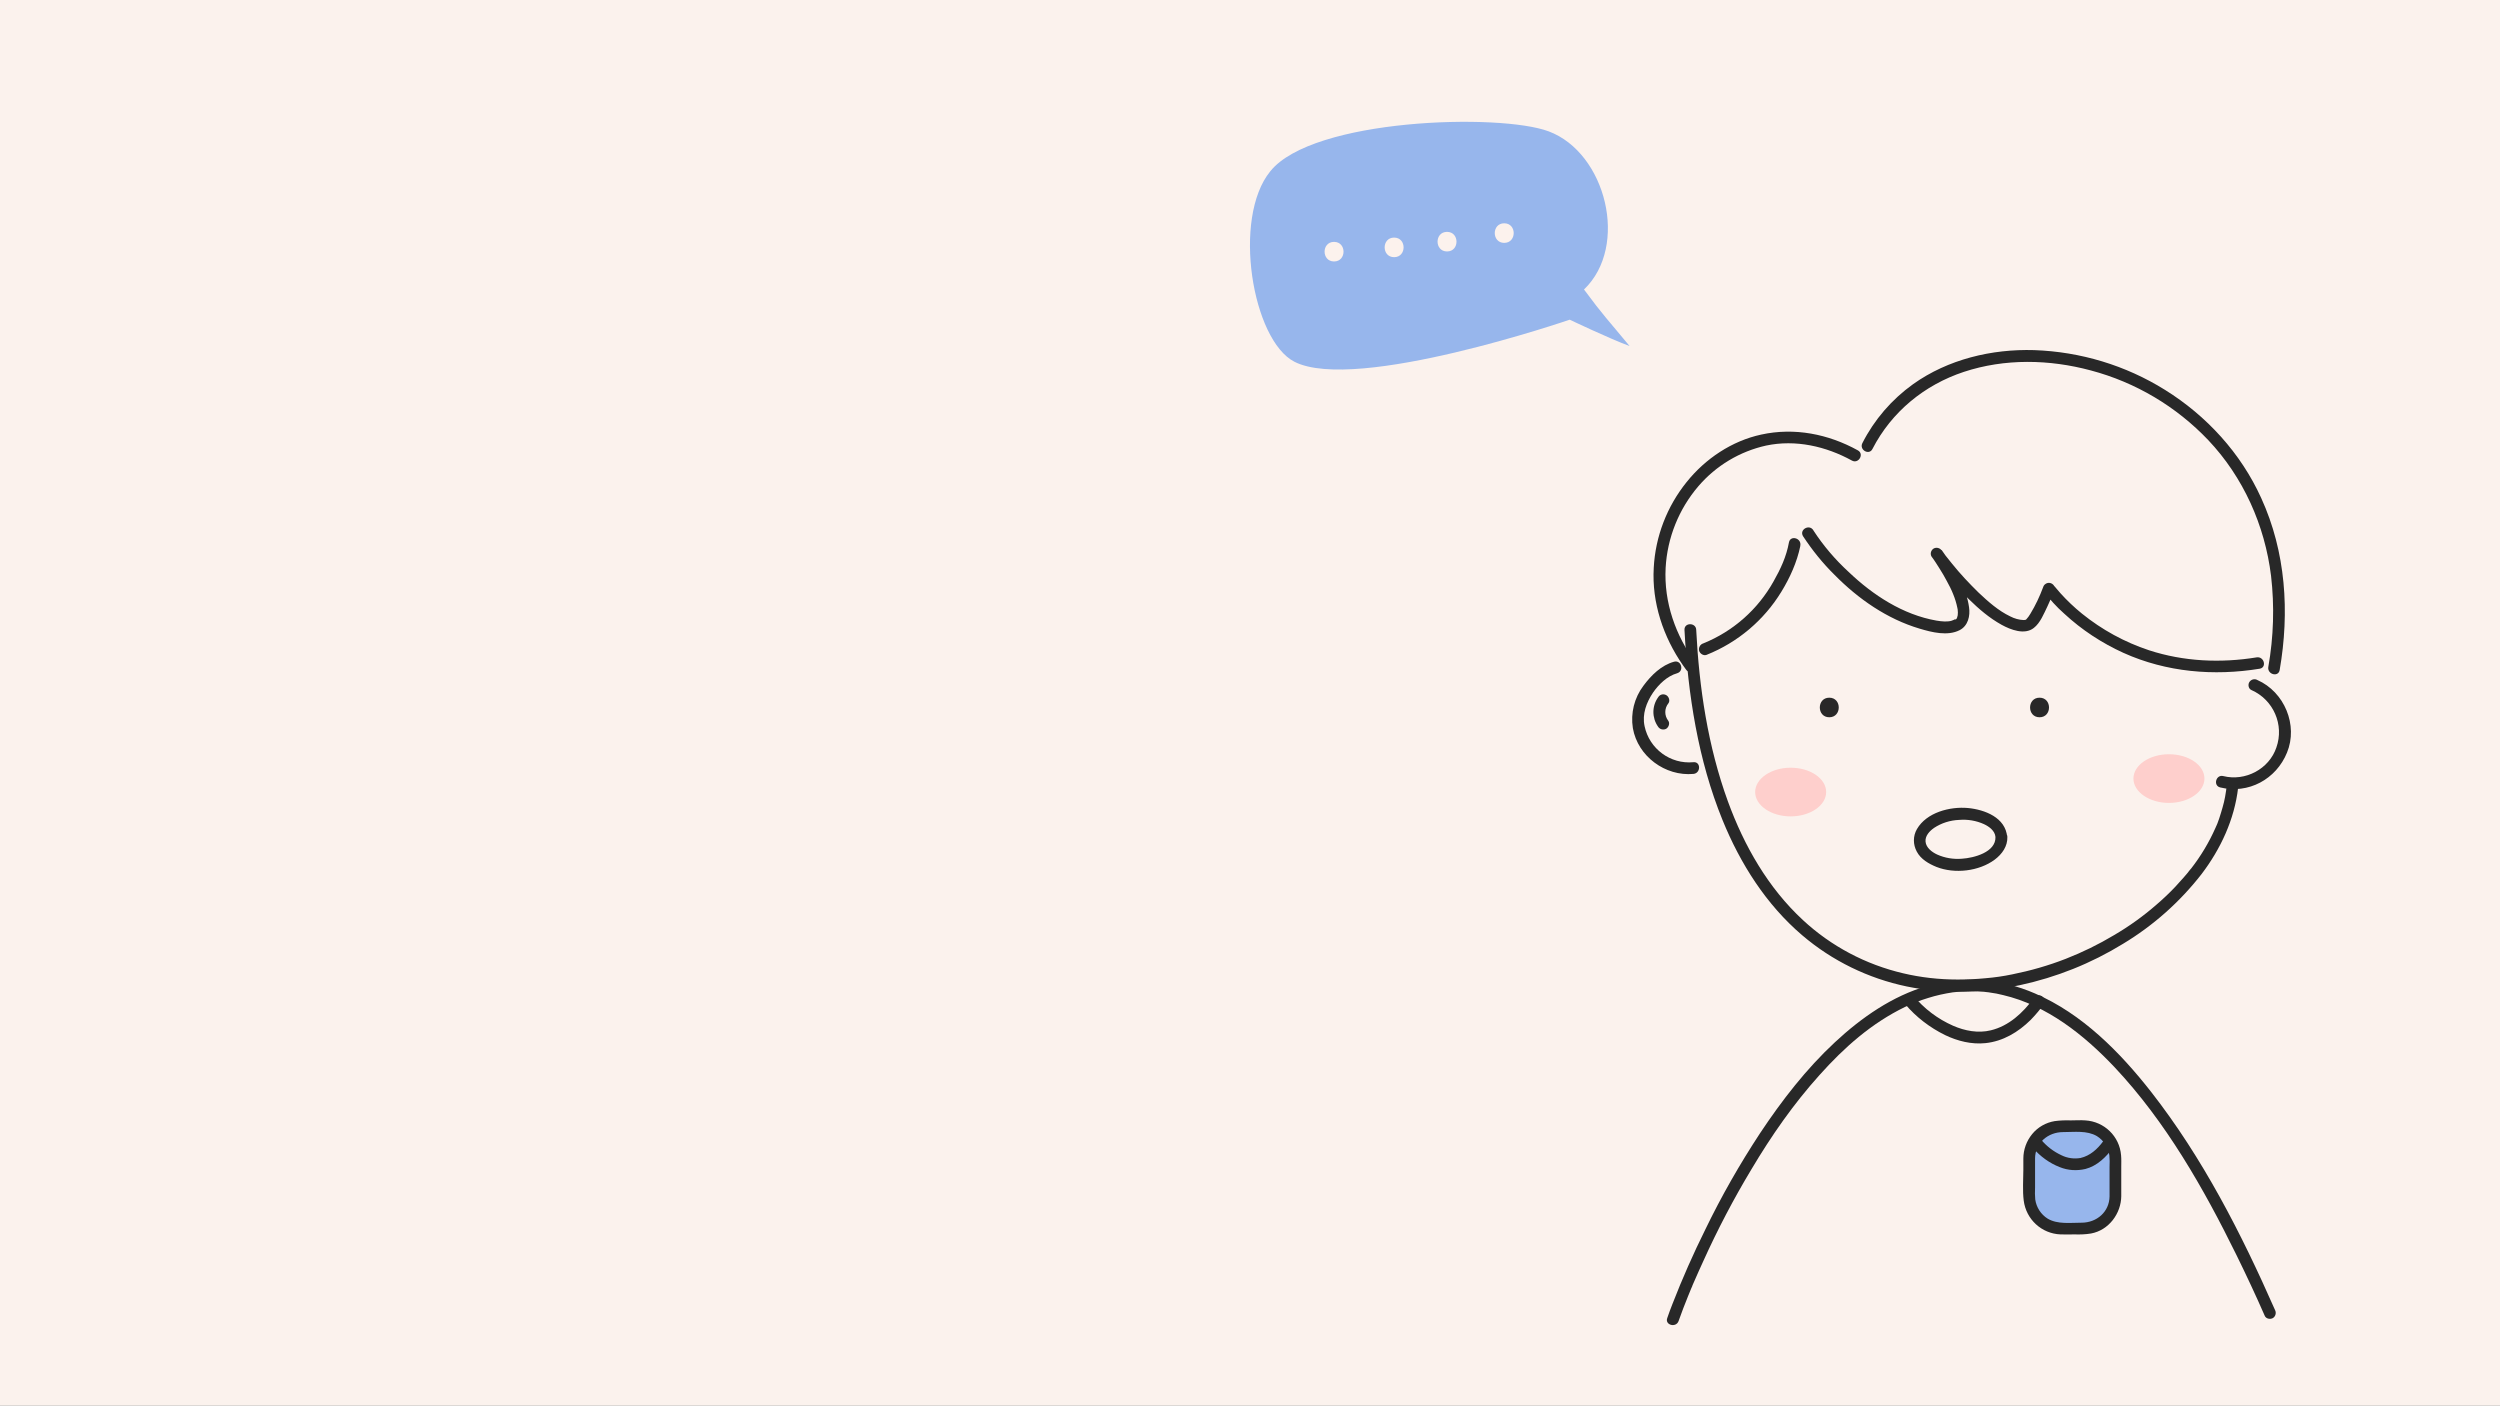 <?xml version="1.0" encoding="utf-8"?>
<!-- Generator: Adobe Illustrator 22.1.0, SVG Export Plug-In . SVG Version: 6.00 Build 0)  -->
<svg version="1.1" id="Layer_1" xmlns="http://www.w3.org/2000/svg" xmlns:xlink="http://www.w3.org/1999/xlink" x="0px" y="0px"
	 viewBox="0 0 1366 768" enable-background="new 0 0 1366 768" xml:space="preserve">
<rect x="0" y="0" width="1366" height="768" fill="#808080" stroke="none"/>
<g>
	<defs>
		<rect id="SVGID_1_" width="1366" height="768"/>
	</defs>
	<clipPath id="SVGID_2_">
		<use xlink:href="#SVGID_1_"  overflow="visible"/>
	</clipPath>
	<g id="Ayo_belajar" clip-path="url(#SVGID_2_)">
		<rect fill="#FBF2ED" width="1366" height="768"/>
		<g id="Layer_1_1_" transform="translate(341.294 -171.785)">
			<g id="Group_50" transform="translate(341.706 238.359)">
				<path id="Path_22" fill="#97B6EC" d="M182.5,91.6c10.4,14.1,13.1,16.6,24.9,30.9c-10.7-3.9-32.7-14.4-32.7-14.4
					s-116.8,40.1-150.4,23C1.3,119.4-9.9,52.7,11.1,27C34.3-1.9,136.5-4.8,163.2,5.2C194.5,16.9,207.3,67.9,182.5,91.6"/>
			</g>
			<g id="Group_52" transform="translate(382.436 303.949)">
				<g id="Group_51" transform="translate(0 0)">
					<path id="Path_23" fill="#FCF2ED" d="M5.2,10.7c6.9,0,6.9-10.7,0-10.7S-1.7,10.7,5.2,10.7z"/>
				</g>
			</g>
			<g id="Group_54" transform="translate(415.253 301.605)">
				<g id="Group_53" transform="translate(0)">
					<path id="Path_24" fill="#FCF2ED" d="M5.2,10.7c6.9,0,6.9-10.7,0-10.7S-1.7,10.7,5.2,10.7z"/>
				</g>
			</g>
			<g id="Group_56" transform="translate(444.163 298.479)">
				<g id="Group_55" transform="translate(0 0)">
					<path id="Path_25" fill="#FCF2ED" d="M5.2,10.7c6.9,0,6.9-10.7,0-10.7S-1.7,10.7,5.2,10.7z"/>
				</g>
			</g>
			<g id="Group_58" transform="translate(475.418 293.791)">
				<g id="Group_57" transform="translate(0 0)">
					<path id="Path_26" fill="#FCF2ED" d="M5.2,10.7c6.9,0,6.9-10.7,0-10.7S-1.7,10.7,5.2,10.7z"/>
				</g>
			</g>
			<g id="Group_60" transform="translate(579.106 512.898)">
				<g id="Group_59" transform="translate(0 0)">
					<path id="Path_27" fill="#282828" d="M0,3.1c1.9,35.3,7.4,71,20.8,103.9c9.7,23.8,23.8,46.1,43.5,62.9
						c16.4,14,36.1,23.6,57.2,28c20.4,4.2,41.5,3.5,61.7-0.7c20-4.3,39-11.9,56.4-22.6c16.6-10,31.1-22.9,43-38.2
						c10.4-13.7,17.9-29.8,19.9-47c0-0.2,0-0.3,0.1-0.5c0.2-1.8-1.6-3.2-3.2-3.2c-1.8,0-3.2,1.5-3.2,3.2c-0.1,0.5-0.1,1-0.2,1.4
						c0,0.2-0.1,1,0,0.1c0,0.2-0.1,0.5-0.1,0.7c-0.2,1-0.3,2.1-0.5,3.1c-0.4,2-0.8,4-1.4,5.9c-0.5,2-1.2,3.9-1.8,5.9
						c-0.3,0.9-0.7,1.9-1,2.8c-0.2,0.5-0.4,0.9-0.6,1.4c-0.1,0.1-0.4,0.9-0.1,0.2c-0.1,0.3-0.3,0.6-0.4,0.9
						c-3.5,7.9-8,15.4-13.3,22.2c-0.5,0.7,0.4-0.5-0.2,0.2c-0.2,0.2-0.3,0.4-0.5,0.6c-0.3,0.4-0.7,0.8-1,1.3
						c-0.7,0.9-1.5,1.8-2.3,2.7c-1.5,1.7-3,3.4-4.6,5.1c-3.2,3.4-6.6,6.6-10.2,9.7c-7.2,6.3-15,11.9-23.2,16.7
						c-8.5,5.1-17.3,9.4-26.5,13c-9.5,3.7-19.3,6.5-29.3,8.5c-4.8,1-9.7,1.7-14.6,2.1c-5.1,0.5-10.1,0.7-15.2,0.7
						c-10,0-20-1.1-29.7-3.4c-20.5-4.8-39.4-14.8-54.8-29.1c-19-17.6-32.1-40.5-41-64.9c-10.9-30-15.7-62-17.3-93.8
						C6.2-1-0.2-1.1,0,3.1L0,3.1z"/>
				</g>
			</g>
			<g id="Group_62" transform="translate(550.5 533.25)">
				<g id="Group_61" transform="translate(0 0)">
					<path id="Path_28" fill="#282828" d="M22.9,0.1C16,2,10.4,7.5,6.2,13.2c-5,6.6-7.1,15-5.8,23.2c2.7,15.4,17.7,26.4,33.1,25
						c4.1-0.4,4.1-6.8,0-6.4C20.9,56.2,9.4,47.7,6.8,35.3c-1.4-6.6,1-12.9,4.6-18.3c3.1-4.5,7.8-9.1,13.2-10.6
						C28.6,5.2,26.9-1,22.9,0.1L22.9,0.1z"/>
				</g>
			</g>
			<g id="Group_64" transform="translate(869.513 542.936)">
				<g id="Group_63">
					<path id="Path_29" fill="#282828" d="M19.4,5.9C31.4,11.2,37.4,24.9,33,37.3C29,49.1,16,55.9,4,52.9c-4-1-5.7,5.2-1.7,6.2
						c15.4,3.8,30.6-4.5,36.5-19C45,25.1,37.4,6.9,22.6,0.4c-1.5-0.9-3.5-0.3-4.4,1.2C17.4,2.9,17.7,5.2,19.4,5.9L19.4,5.9z"/>
				</g>
			</g>
			<g id="Group_66" transform="translate(675.919 363.088)">
				<g id="Group_65" transform="translate(0 0)">
					<path id="Path_30" fill="#282828" d="M5.9,54C16.4,33.6,34.4,19,55.8,11.9c22.4-7.4,46.7-6.9,69.4-0.8
						c24.5,6.5,46.7,19.7,64.2,38.1c19.1,20.2,30.9,46.5,34.3,74.2c1.9,16.5,1.4,33.3-1.5,49.7c-0.7,4.1,5.5,5.8,6.2,1.7
						c5.5-31.7,3.4-64.5-10.1-94c-11.1-24.5-29.9-45-52.6-59.1C144.2,8.3,119.6,0.9,94.3,0c-23.2-0.7-47.1,5-66.2,18.6
						C16.4,27,6.9,38,0.4,50.8C-1.5,54.5,4.1,57.7,5.9,54L5.9,54z"/>
				</g>
			</g>
			<g id="Group_68" transform="translate(562.21 407.643)">
				<g id="Group_67" transform="translate(0)">
					<path id="Path_31" fill="#282828" d="M111.6,10.2C95.5,1.3,77-2.4,58.8,1.6C42.7,5.1,28.3,14.8,18.1,27.5
						C7.3,40.9,1,57.3,0.1,74.4c-1.1,19,5.2,37.8,16,53.3c0.5,0.7,1,1.4,1.5,2.1c0.9,1.5,2.9,2,4.4,1.2c1.4-0.8,2.2-3,1.2-4.4
						C12,111.4,5.6,93.3,6.6,74.4C7.5,58,13.8,42.3,24.5,29.8c9.6-11.2,22.6-19,37-22.2c16.1-3.4,32.7,0.4,46.9,8.2
						C112,17.8,115.3,12.2,111.6,10.2L111.6,10.2z"/>
				</g>
			</g>
			<g id="Group_70" transform="translate(562.06 551.117)">
				<g id="Group_69" transform="translate(0)">
					<path id="Path_32" fill="#282828" d="M2.7,1.6c-3.5,4.8-3.5,11.3-0.1,16.1c0.9,1.5,2.9,2,4.4,1.2c1.4-0.8,2.2-3,1.2-4.4
						c-2.2-2.8-2.2-6.8,0.1-9.6c1-1.4,0.2-3.6-1.2-4.4C5.5-0.4,3.6,0.1,2.7,1.6L2.7,1.6z"/>
				</g>
			</g>
			<g id="Group_72" transform="translate(643.393 459.98)">
				<g id="Group_71" transform="translate(0)">
					<path id="Path_33" fill="#282828" d="M0.5,4.8c5,7.6,10.7,14.7,17.2,21.1c13,13.2,28.7,24.1,46.5,29.4c6.7,2,15.3,4.2,21.9,0.8
						c4.6-2.4,5.8-7.8,5.1-12.5c-1.4-10.3-7.4-20.1-13.1-28.6c-0.6-0.9-1.2-1.8-1.9-2.7l-5.6,3.3c6.2,8.4,13,16.3,20.5,23.6
						c5.4,5.3,11.2,10.3,17.9,14c4.9,2.7,12.6,5.7,17.6,1.7c3.5-2.7,5.5-7.8,7.4-11.7c1.4-3,2.7-6,3.9-9.1l-5.9,0.8
						c3.3,4.4,7,8.5,11.2,12.2c9.6,8.9,20.6,16.1,32.5,21.5c23.4,10.5,49.2,12.7,74.3,8.6c4.1-0.7,2.4-6.9-1.7-6.2
						c-19.6,3.2-39.8,2.3-58.8-3.9c-13.3-4.4-25.7-11.2-36.6-20c-4.2-3.4-8.2-7.2-11.8-11.2c-1-1.1-2-2.3-3-3.5
						c-0.1-0.2-0.3-0.4-0.4-0.5c-0.2-0.3,0.6,0.8,0.1,0.2c-0.1-0.1-0.2-0.2-0.2-0.3c-1-1.5-3-2-4.5-1c-0.7,0.4-1.2,1.1-1.4,1.8
						c-1.9,5.1-4.2,10-7,14.6c-0.6,1.1-1.4,2.1-2.2,3c-0.4,0.4-0.5,0.3-0.1,0.2c-0.1,0-0.9,0.1-0.2,0.1c-0.4,0-0.8,0.1-1.2,0.1
						c-2.5-0.1-5-0.8-7.3-2c-6.5-3.1-12.1-8.1-17.3-13c-5.1-5-10-10.2-14.5-15.8c-1.5-1.8-3-3.7-4.4-5.5c0.6,0.8-0.1-0.2-0.3-0.4
						c-0.2-0.2-0.3-0.4-0.5-0.6c-0.1-0.2-0.3-0.4-0.4-0.6c-0.9-1.5-2.9-2-4.4-1.2c-1.5,0.9-2.1,2.9-1.2,4.4c1.6,2.1,3,4.4,4.4,6.6
						c1.4,2.2,2.7,4.4,3.9,6.7c0.6,1.2,1.3,2.4,1.9,3.6c0.6,1.3,1.3,2.7,1.6,3.6c1,2.4,1.8,5,2.3,7.5c0,0.1,0.2,1.1,0.1,0.3
						c0,0.3,0.1,0.5,0.1,0.8c0,0.5,0.1,1.1,0.1,1.6c0,0.3-0.2,1.8,0,0.9c-0.1,0.5-0.2,1.1-0.4,1.6c-0.3,0.7,0.3-0.6,0,0.1
						c-0.1,0.2-0.2,0.4-0.3,0.6c-0.4,0.7,0.3-0.2-0.5,0.5C83.6,50,83,50.5,83.7,50c-0.2,0.1-0.4,0.3-0.6,0.4
						c-0.2,0.1-0.4,0.2-0.7,0.3c0.7-0.4-0.3,0.1-0.5,0.2c-2.4,0.8-5.5,0.5-8.5,0C55.1,47.7,38.7,37,25.4,24.3
						C18.1,17.6,11.6,10,6.2,1.7L6.1,1.5C3.9-2-1.7,1.2,0.5,4.8L0.5,4.8z"/>
				</g>
			</g>
			<g id="Group_74" transform="translate(586.993 465.83)">
				<g id="Group_73">
					<path id="Path_34" fill="#282828" d="M49.2,2.3c-1.4,7.8-4.6,14.6-8.4,21.3C32.2,39,18.7,50.9,2.4,57.5c-1.7,0.5-2.7,2.3-2.3,4
						c0.4,1.5,2.3,2.9,4,2.3c17.1-6.8,31.5-19,41-34.6c4.6-7.5,8.5-16.1,10.3-24.9c0-0.1,0-0.1,0-0.2C56.2,0,50-1.8,49.2,2.3
						L49.2,2.3z"/>
				</g>
			</g>
			<g id="Group_76" transform="translate(653.026 553.001)">
				<g id="Group_75">
					<path id="Path_35" fill="#282828" d="M5.2,10.7c6.9,0,6.9-10.7,0-10.7S-1.7,10.7,5.2,10.7z"/>
				</g>
			</g>
			<g id="Group_78" transform="translate(767.914 553.001)">
				<g id="Group_77">
					<path id="Path_36" fill="#282828" d="M5.2,10.7c6.9,0,6.9-10.7,0-10.7S-1.7,10.7,5.2,10.7z"/>
				</g>
			</g>
			<g id="Group_79" transform="translate(617.719 591.262)">
				<path id="Path_37" fill="#FECFCC" d="M38.8,13.3c0,7.3-8.7,13.3-19.4,13.3S0,20.6,0,13.3S8.7,0,19.4,0S38.8,5.9,38.8,13.3z"/>
			</g>
			<g id="Group_80" transform="translate(824.414 583.9)">
				<path id="Path_38" fill="#FECFCC" d="M38.8,13.3c0,7.3-8.7,13.3-19.4,13.3S0,20.6,0,13.3S8.7,0,19.4,0S38.8,5.9,38.8,13.3z"/>
			</g>
			<g id="Group_82" transform="translate(698.883 714.849)">
				<g id="Group_81" transform="translate(0)">
					<path id="Path_39" fill="#282828" d="M0.8,5.6c6,7.1,13.5,12.8,21.8,16.9c6.9,3.3,14.5,5.2,22.1,4.4c9.6-1,17.9-6,24.7-12.7
						c2.6-2.7,5-5.5,7.2-8.6c1-1.4,0.2-3.6-1.2-4.4c-1.5-0.9-3.5-0.3-4.4,1.2c-5.9,8-13.5,15.1-23.4,17.5
						c-6.9,1.7-14.2,0.3-20.6-2.5C18.6,13.7,11.2,8.1,5.4,1.1l0,0C2.7-2.1-1.8,2.5,0.8,5.6L0.8,5.6z"/>
				</g>
			</g>
			<g id="Group_84" transform="translate(569.488 706.99)">
				<g id="Group_83">
					<path id="Path_40" fill="#282828" d="M6.4,186.6c1.6-4.5,3.3-9,5.1-13.4c0.6-1.5,1.2-2.9,1.8-4.4c0.2-0.4,0.3-0.7,0.5-1.1
						l0.2-0.6c0.3-0.7-0.3,0.7,0,0c0.4-0.8,0.7-1.7,1.1-2.5c1.5-3.5,3.1-7,4.7-10.5c7.8-17.3,16.6-34.1,26.4-50.4
						c11-18.5,23-35.7,37.2-51.5C97,37,111.8,23.9,130.1,15c1-0.5,2.1-1,3.1-1.4c1.5-0.7,1.4-0.6,2.9-1.2c2.2-0.9,4.4-1.6,6.6-2.3
						c4.4-1.4,9-2.4,13.6-3.1c-0.7,0.1,0.8-0.1,1.1-0.1c0.6-0.1,1.1-0.1,1.7-0.2c1.2-0.1,2.4-0.2,3.6-0.2c2.4-0.1,4.7-0.1,7.1,0
						c1.1,0.1,2.3,0.1,3.4,0.2c0.6,0.1,1.2,0.1,1.7,0.2c0.3,0,0.6,0.1,0.9,0.1l0.6,0.1c-0.4-0.1-0.4-0.1,0,0
						c2.5,0.3,4.9,0.8,7.3,1.4c23.9,5.6,44.2,21.7,61,39.5c27.9,29.7,48.6,66.1,66.5,102.5c5.4,11,10.6,22.1,15.5,33.3
						c0.7,1.6,3,2,4.4,1.2c1.5-0.9,2-2.9,1.2-4.4c-18.4-41.8-39.5-83.1-67.7-119.2c-17-21.7-37.7-42.7-63.5-53.8
						c-18.7-8.1-39.2-9.8-58.8-4.1C123.2,9,106.3,20.8,91.8,34.3C76.1,48.9,62.8,66.1,50.9,84c-11.1,16.9-21.1,34.4-29.9,52.6
						c-6.6,13.3-12.6,26.9-18,40.8c-1,2.5-1.9,5-2.8,7.6C-1.2,188.8,5,190.5,6.4,186.6L6.4,186.6z"/>
				</g>
			</g>
			<g id="Group_86" transform="translate(764.063 783.864)">
				<path id="Path_41" fill="#97B6EC" d="M50.5,41.6c0,9.8-7.9,17.7-17.7,17.7c0,0,0,0,0,0H21.1c-9.8,0-17.7-7.9-17.7-17.7V21
					c0-9.8,7.9-17.7,17.7-17.7c0,0,0,0,0,0h11.8c9.8,0,17.7,7.9,17.7,17.7c0,0,0,0,0,0L50.5,41.6z"/>
				<g id="Group_85">
					<path id="Path_42" fill="#282828" d="M47.3,41.6C47.2,50.1,40.3,56,32,56c-6.1,0-13.1,1-18.5-2.2c-3.7-2.3-6.2-6.2-6.8-10.5
						c-0.2-2.1-0.2-4.2-0.1-6.4V21c0-8.6,7.1-14.5,15.3-14.5c6.1,0,13.1-1,18.5,2.2c3.7,2.3,6.2,6.2,6.8,10.5
						c0.2,2.1,0.2,4.2,0.1,6.4L47.3,41.6c0,4.2,6.4,4.2,6.4,0v-16c0-2.1,0.1-4.3-0.1-6.4C52.8,8.8,44.4,0.7,34,0.1
						c-2.6-0.2-5.3,0-7.9,0c-2.9-0.1-5.9,0-8.8,0.4C12.5,1.3,8.1,3.8,5,7.6C1.9,11.4,0.2,16.1,0.2,21v6.1c0,5.5-0.5,11.3,0.2,16.8
						c1.3,10.3,9.8,18.1,20.1,18.5c2.6,0.1,5.2,0,7.7,0c3,0.1,6,0,9-0.5c9.7-1.8,16.4-10.9,16.5-20.4C53.8,37.4,47.4,37.4,47.3,41.6
						z"/>
				</g>
			</g>
			<g id="Group_88" transform="translate(768.683 793.414)">
				<g id="Group_87">
					<path id="Path_43" fill="#282828" d="M0.8,5.6c4,4.6,9,8.3,14.7,10.5c4.4,1.8,9.3,2.1,14,1c6.5-1.7,11.4-6.6,15.2-11.8
						c1-1.4,0.2-3.6-1.2-4.4c-1.5-0.9-3.5-0.3-4.4,1.2c-3.1,4.2-7.1,7.8-12.3,9c-3.5,0.6-7.2,0.1-10.4-1.5c-4.3-2-8.1-4.9-11.1-8.5
						C2.7-2.1-1.8,2.5,0.8,5.6L0.8,5.6z"/>
				</g>
			</g>
			<g id="Group_97" transform="translate(710.269 629.415)">
				<g id="Group_90" transform="translate(0.083)">
					<g id="Group_89">
						<path id="Path_44" fill="#FCF2ED" d="M35.2,9.1c-6.4-4-13.4-6.8-20.8-8.2C9.5-0.1,3.3-1.3,0.2,3.7C-0.6,4.9,1.3,5.9,2,4.8
							c2.8-4.5,9.6-2.3,13.8-1.4c6.5,1.4,12.7,4,18.4,7.6C35.3,11.7,36.4,9.8,35.2,9.1L35.2,9.1z"/>
					</g>
				</g>
				<g id="Group_92" transform="translate(0 3.291)">
					<g id="Group_91">
						<path id="Path_45" fill="#FCF2ED" d="M0.1,1.3C2.3,7.5,8.6,9,14.4,10c6.5,1.2,15.4,2.3,21-2.1c1.1-0.9-0.4-2.4-1.5-1.5
							c-2.6,2.1-6.1,2.3-9.3,2.4C21.3,8.8,18.1,8.6,15,8C10.1,7.1,4,6,2.1,0.7C1.7-0.6-0.4,0,0.1,1.3L0.1,1.3z"/>
					</g>
				</g>
				<g id="Group_94" transform="translate(1.854 1.428)">
					<g id="Group_93">
						<path id="Path_46" fill="#FCF2ED" d="M18.6,6.6c1.9,0.4,3.8,0.8,5.7,1.5c1,0.3,1.8,1,2.8,1.4c0.9,0.3,1.9,0.4,2.9,0.4
							c0.1-0.7,0.2-1.4,0.3-2.1c-5.2,0.5-10.2,1.1-15.4,0.6C10.2,7.9,4.2,7.1,2,2.4L1.3,4C4,3.3,7.1,4.4,9.4,2.5
							c0.4-0.4,0.4-1.1,0-1.5C9.3,0.8,9.1,0.7,8.9,0.7C7.3,0.3,3.6-0.9,2.5,1.2C1.2,3.7,4,5.9,5.9,7.1C6.4,7.4,7,7.2,7.3,6.7
							c0-0.1,0.1-0.2,0.1-0.2C7.6,5.9,7.8,5.3,8,4.8c0.4-1.1,1.4-1,2.4-0.9c2,0.3,3.9,0.7,5.8,1.4c3.8,1.2,7.9,1,11.4,3.1l0.5-2
							C26.9,6.5,9.5,7.7,10,4.5c0.1-0.6-0.3-1.4-1-1.4C8.4,3.2,7.4,3.5,7.2,2.6C7,2,6.4,1.7,5.8,1.9C5.6,1.9,5.3,2.1,5.2,2.3
							C4,4.3,5.1,5.9,7.3,6.2c1.2,0.1,2.4,0.1,3.6,0c2.6-0.1,5.3,0.1,7.8,0.7V4.8c-3.5,0.9-7.2,0.4-10.8,0.3l1,1.4
							C9,5.6,9.1,4.8,9.4,3.9c0.5-2,2.3-1.6,3.8-1.2c2.6,0.5,5.1,1.5,7.3,3c1.1,0.8,2.2-1.1,1.1-1.9c-1.4-1-2.9-1.7-4.5-2.2
							c-1.7-0.7-3.6-1.2-5.5-1.4C8,0.1,7.3,2.9,6.8,5.9C6.7,6.5,7.1,7.1,7.6,7.2c0.1,0,0.1,0,0.2,0c3.8,0.1,7.6,0.5,11.4-0.4
							c0.6-0.2,0.9-0.8,0.7-1.3c-0.1-0.3-0.4-0.6-0.7-0.7C16.5,4.2,13.7,4,10.8,4c-0.7,0-4.5,0.4-3.8-0.6l-2-0.3
							c0.5,2,2.1,2.4,3.9,2.2L7.9,4c-0.5,3.6,3.1,4.3,5.9,4.5c4.8,0.5,9.6,0.5,14.3,0c0.6,0,1.1-0.5,1-1.1c0-0.4-0.2-0.7-0.5-0.9
							c-2.2-1.2-4.6-2-7-2.3c-2.8-0.4-5.4-1.3-8.2-2c-1.4-0.3-4.4-1.3-5.7-0.5C6.3,2.6,5.9,4.3,5.4,5.9L7,5.3C6.6,5,3.4,2.6,4.7,2.2
							c1.1-0.3,2.6,0.3,3.7,0.5C8.2,2.2,8.1,1.6,7.9,1C6.2,2.3,2.8,1.4,0.8,1.9C0.2,2.1-0.1,2.7,0,3.2c0,0.1,0.1,0.2,0.1,0.2
							c2.2,4.6,7.1,5.8,11.8,6.7c6.2,1.1,12.2,0.5,18.4-0.1c1.1-0.1,1.6-1.9,0.3-2.1c-1-0.1-2-0.2-3-0.5c-0.7-0.3-1.3-0.8-2-1.1
							c-2.1-0.8-4.2-1.3-6.4-1.7C17.9,4.3,17.3,6.4,18.6,6.6L18.6,6.6z"/>
					</g>
				</g>
				<g id="Group_96" transform="translate(3.165 2.529)">
					<g id="Group_95">
						<path id="Path_47" fill="#FCF2ED" d="M1.4,0C0.8,0.1-0.1,0.2,0,0.9c0,0.1,0.1,0.2,0.2,0.3c0.6,0.2,1.1-0.4,1.5-0.7
							C1.9,0.2,1.6-0.1,1.4,0C0.9,0.2,0.6,0.5,0.2,0.7C0.1,0.8,0.1,1,0.2,1.1c0,0,0.1,0.1,0.1,0.1c2.4,0.9,5.3,0.4,7.8,0.7
							c0-0.2,0-0.4-0.1-0.5C7.3,1.5,6.6,1.5,5.8,1.6c-0.1,0-0.2,0.1-0.2,0.3C5.7,3.1,8.1,3,9,3.1V2.6l-0.6,0l0.1,0.5
							C9,2.8,9.4,2.6,9.9,2.3L9.6,1.9c-0.5,0.3-0.9,0.6-1.3,1C8.1,3,8,3.2,8.2,3.3c1,0.3,2,0.4,3,0.3V3.1c-0.3,0.2-0.6,0.1-0.7-0.2
							c0.1-0.1,0.2-0.2,0.1-0.4c0-0.1-0.1-0.1-0.2-0.1C9.6,2.4,8.8,2.5,8,2.5c-0.1,0-0.3,0.1-0.3,0.3C7.7,3,7.8,3.1,8,3.1
							c0.9,0.1,1.9,0.1,2.8,0.2V2.8C10,3,9,3,8.6,3.9C8.6,4,8.6,4.2,8.7,4.2c0,0,0.1,0,0.1,0c0.4,0,0.8,0,1.1,0L9.8,3.8
							C9,4.5,8.1,5.2,7.2,5.7C6.9,5.9,6.9,6.2,7,6.4c0,0,0,0,0,0c0.3,0.7,1.8,1,2.4,0.7C9.5,7,9.6,6.9,9.6,6.8
							C9.4,6.2,8.2,6.1,7.7,6c0,0.2,0,0.4-0.1,0.5l0.7-0.1c0.1,0,0.3-0.1,0.3-0.3C8.6,6.1,8.5,6,8.4,6L7.7,5.8c0,0.2,0,0.4-0.1,0.5
							c2.1-0.1,4.3,0,6.4,0.3c0.3,0,0.3-0.5,0-0.5c-2.1-0.3-4.3-0.4-6.4-0.3c-0.1,0-0.3,0.1-0.3,0.3c0,0.1,0.1,0.2,0.2,0.2l0.7,0.2
							c0-0.2,0-0.4,0.1-0.5L7.7,6c-0.3,0-0.4,0.5-0.1,0.5c0.3,0,0.5,0.1,0.8,0.2C9.6,7,7.4,6.2,8,6.1C8.7,6,9.6,4.6,10.2,4.2
							c0.2-0.2,0-0.5-0.2-0.5c-1.4,0,0.6-0.4,1-0.5c0.2-0.1,0.3-0.5,0-0.5c-1-0.2-2-0.1-3-0.2v0.5c0.8,0,1.6-0.2,2.4-0.2l-0.1-0.5
							C10,2.6,9.7,2.8,9.5,3c-0.1,0.1-0.1,0.3,0,0.4c0,0,0.1,0.1,0.1,0.1c0.5,0.2,1.1,0.2,1.7,0.2c0.1,0,0.3-0.1,0.3-0.3
							c0-0.1-0.1-0.2-0.3-0.3c-0.5,0-1,0-1.5,0c-1.6,0-0.3-0.5,0.2-0.8c0.2-0.2-0.1-0.6-0.3-0.4C9.2,2.1,8.7,2.3,8.3,2.6
							C8.1,2.7,8.1,2.9,8.2,3c0,0.1,0.1,0.1,0.2,0.1l0.6,0c0.3,0,0.3-0.5,0-0.5C8.3,2.5,7.7,2.5,7,2.3C6,2.1,7.9,1.9,8.2,1.9
							c0.3-0.1,0.2-0.5-0.1-0.5C7,1.2,5.9,1.1,4.7,1.1C4.1,1.1,0,1.3,1.6,0.5L1.4,0c-0.7,0.7-1,0.6,0,0.5C1.7,0.5,1.7,0,1.4,0L1.4,0
							z"/>
					</g>
				</g>
			</g>
			<g id="Group_99" transform="translate(704.426 613.185)">
				<g id="Group_98" transform="translate(0 0)">
					<path id="Path_48" fill="#282828" d="M44.6,15.9c0.3,8.4-11.9,11.5-18.3,11.9c-4.7,0.4-9.4-0.4-13.6-2.3c-2.8-1.3-6-3.7-6.3-7
						c-0.3-3.2,2.2-5.8,4.6-7.5c4.1-2.7,8.8-4.2,13.7-4.4c4.7-0.4,9.4,0.4,13.6,2.3C41.1,10.2,44.3,12.5,44.6,15.9
						c0.3,4.1,6.8,4.1,6.4,0C50.1,5.3,38.8,1,29.6,0.1C19.7-0.8,7,2.5,1.7,11.6c-2.2,3.8-2.2,8.4-0.1,12.3c2.2,4.2,6.6,6.7,10.8,8.4
						c9.9,3.9,23.2,2.4,31.8-4c4-3,7.1-7.3,6.9-12.5C50.9,11.7,44.4,11.7,44.6,15.9z"/>
				</g>
			</g>
		</g>
	</g>
</g>
</svg>
